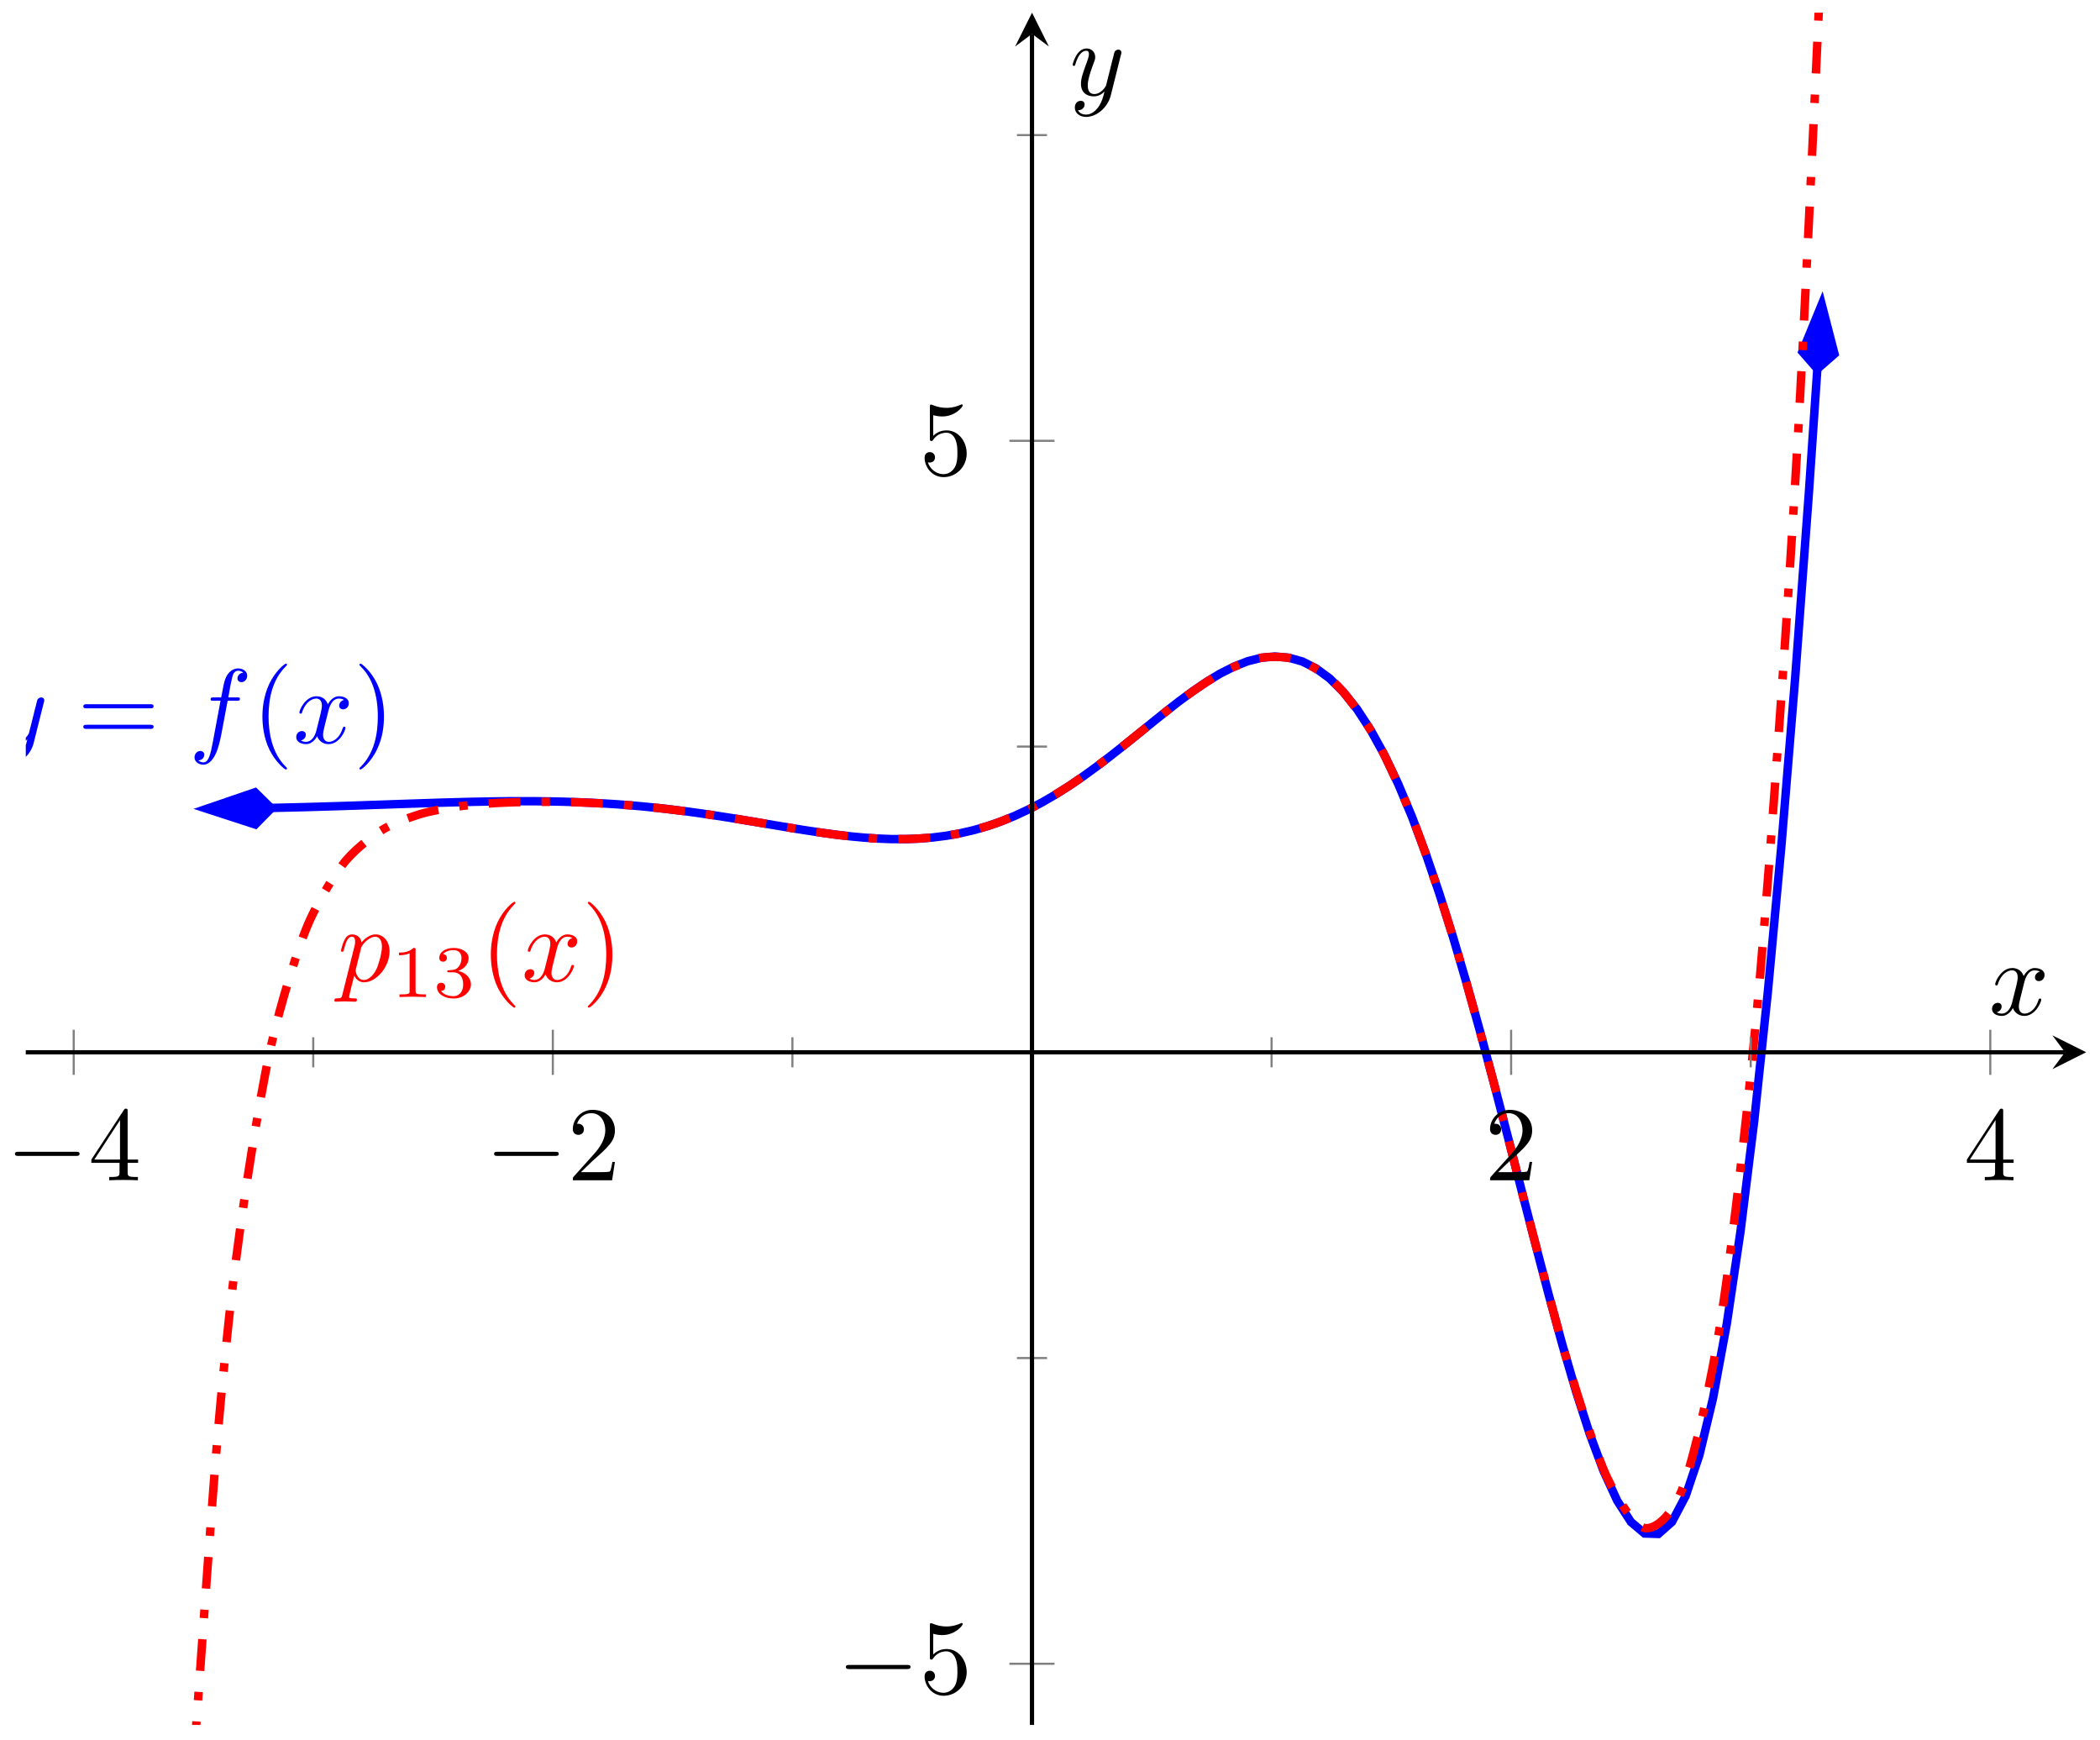 <?xml version="1.0" encoding="UTF-8"?>
<svg xmlns="http://www.w3.org/2000/svg" xmlns:xlink="http://www.w3.org/1999/xlink" width="198pt" height="164pt" viewBox="0 0 198 164" version="1.1">
<defs>
<g>
<symbol overflow="visible" id="glyph0-0">
<path style="stroke:none;" d=""/>
</symbol>
<symbol overflow="visible" id="glyph0-1">
<path style="stroke:none;" d="M 4.844 -3.797 C 4.891 -3.938 4.891 -3.953 4.891 -4.031 C 4.891 -4.203 4.75 -4.297 4.594 -4.297 C 4.5 -4.297 4.344 -4.234 4.25 -4.094 C 4.234 -4.031 4.141 -3.734 4.109 -3.547 C 4.031 -3.297 3.969 -3.016 3.906 -2.75 L 3.453 -0.953 C 3.422 -0.812 2.984 -0.109 2.328 -0.109 C 1.828 -0.109 1.719 -0.547 1.719 -0.922 C 1.719 -1.375 1.891 -2 2.219 -2.875 C 2.375 -3.281 2.422 -3.391 2.422 -3.594 C 2.422 -4.031 2.109 -4.406 1.609 -4.406 C 0.656 -4.406 0.297 -2.953 0.297 -2.875 C 0.297 -2.766 0.391 -2.766 0.406 -2.766 C 0.516 -2.766 0.516 -2.797 0.562 -2.953 C 0.844 -3.891 1.234 -4.188 1.578 -4.188 C 1.656 -4.188 1.828 -4.188 1.828 -3.875 C 1.828 -3.625 1.719 -3.359 1.656 -3.172 C 1.25 -2.109 1.078 -1.547 1.078 -1.078 C 1.078 -0.188 1.703 0.109 2.297 0.109 C 2.688 0.109 3.016 -0.062 3.297 -0.344 C 3.172 0.172 3.047 0.672 2.656 1.203 C 2.391 1.531 2.016 1.828 1.562 1.828 C 1.422 1.828 0.969 1.797 0.797 1.406 C 0.953 1.406 1.094 1.406 1.219 1.281 C 1.328 1.203 1.422 1.062 1.422 0.875 C 1.422 0.562 1.156 0.531 1.062 0.531 C 0.828 0.531 0.5 0.688 0.5 1.172 C 0.5 1.672 0.938 2.047 1.562 2.047 C 2.578 2.047 3.609 1.141 3.891 0.016 Z M 4.844 -3.797 "/>
</symbol>
<symbol overflow="visible" id="glyph0-2">
<path style="stroke:none;" d="M 3.656 -3.984 L 4.516 -3.984 C 4.719 -3.984 4.812 -3.984 4.812 -4.188 C 4.812 -4.297 4.719 -4.297 4.547 -4.297 L 3.719 -4.297 L 3.922 -5.438 C 3.969 -5.641 4.109 -6.344 4.172 -6.469 C 4.25 -6.656 4.422 -6.812 4.641 -6.812 C 4.672 -6.812 4.938 -6.812 5.125 -6.625 C 4.688 -6.594 4.578 -6.234 4.578 -6.094 C 4.578 -5.859 4.766 -5.734 4.953 -5.734 C 5.219 -5.734 5.5 -5.969 5.5 -6.344 C 5.5 -6.797 5.047 -7.031 4.641 -7.031 C 4.297 -7.031 3.672 -6.844 3.375 -5.859 C 3.312 -5.656 3.281 -5.547 3.047 -4.297 L 2.359 -4.297 C 2.156 -4.297 2.047 -4.297 2.047 -4.109 C 2.047 -3.984 2.141 -3.984 2.328 -3.984 L 2.984 -3.984 L 2.25 -0.047 C 2.062 0.922 1.891 1.828 1.375 1.828 C 1.328 1.828 1.094 1.828 0.891 1.641 C 1.359 1.609 1.453 1.25 1.453 1.109 C 1.453 0.875 1.266 0.75 1.078 0.75 C 0.812 0.75 0.531 0.984 0.531 1.359 C 0.531 1.797 0.969 2.047 1.375 2.047 C 1.922 2.047 2.328 1.453 2.5 1.078 C 2.828 0.453 3.047 -0.75 3.062 -0.828 Z M 3.656 -3.984 "/>
</symbol>
<symbol overflow="visible" id="glyph0-3">
<path style="stroke:none;" d="M 3.328 -3.016 C 3.391 -3.266 3.625 -4.188 4.312 -4.188 C 4.359 -4.188 4.609 -4.188 4.812 -4.062 C 4.531 -4 4.344 -3.766 4.344 -3.516 C 4.344 -3.359 4.453 -3.172 4.719 -3.172 C 4.938 -3.172 5.25 -3.344 5.25 -3.75 C 5.25 -4.266 4.672 -4.406 4.328 -4.406 C 3.75 -4.406 3.406 -3.875 3.281 -3.656 C 3.031 -4.312 2.5 -4.406 2.203 -4.406 C 1.172 -4.406 0.594 -3.125 0.594 -2.875 C 0.594 -2.766 0.703 -2.766 0.719 -2.766 C 0.797 -2.766 0.828 -2.797 0.844 -2.875 C 1.188 -3.938 1.844 -4.188 2.188 -4.188 C 2.375 -4.188 2.719 -4.094 2.719 -3.516 C 2.719 -3.203 2.547 -2.547 2.188 -1.141 C 2.031 -0.531 1.672 -0.109 1.234 -0.109 C 1.172 -0.109 0.953 -0.109 0.734 -0.234 C 0.984 -0.297 1.203 -0.5 1.203 -0.781 C 1.203 -1.047 0.984 -1.125 0.844 -1.125 C 0.531 -1.125 0.297 -0.875 0.297 -0.547 C 0.297 -0.094 0.781 0.109 1.219 0.109 C 1.891 0.109 2.25 -0.594 2.266 -0.641 C 2.391 -0.281 2.75 0.109 3.344 0.109 C 4.375 0.109 4.938 -1.172 4.938 -1.422 C 4.938 -1.531 4.859 -1.531 4.828 -1.531 C 4.734 -1.531 4.719 -1.484 4.688 -1.422 C 4.359 -0.344 3.688 -0.109 3.375 -0.109 C 2.984 -0.109 2.828 -0.422 2.828 -0.766 C 2.828 -0.984 2.875 -1.203 2.984 -1.641 Z M 3.328 -3.016 "/>
</symbol>
<symbol overflow="visible" id="glyph0-4">
<path style="stroke:none;" d="M 0.453 1.219 C 0.375 1.562 0.344 1.625 -0.094 1.625 C -0.203 1.625 -0.312 1.625 -0.312 1.812 C -0.312 1.891 -0.266 1.938 -0.188 1.938 C 0.078 1.938 0.375 1.906 0.641 1.906 C 0.984 1.906 1.312 1.938 1.641 1.938 C 1.688 1.938 1.812 1.938 1.812 1.734 C 1.812 1.625 1.719 1.625 1.578 1.625 C 1.078 1.625 1.078 1.562 1.078 1.469 C 1.078 1.344 1.5 -0.281 1.562 -0.531 C 1.688 -0.234 1.969 0.109 2.484 0.109 C 3.641 0.109 4.891 -1.344 4.891 -2.812 C 4.891 -3.75 4.312 -4.406 3.562 -4.406 C 3.062 -4.406 2.578 -4.047 2.25 -3.656 C 2.156 -4.203 1.719 -4.406 1.359 -4.406 C 0.891 -4.406 0.703 -4.016 0.625 -3.844 C 0.438 -3.5 0.312 -2.906 0.312 -2.875 C 0.312 -2.766 0.406 -2.766 0.422 -2.766 C 0.531 -2.766 0.531 -2.781 0.594 -3 C 0.766 -3.703 0.969 -4.188 1.328 -4.188 C 1.5 -4.188 1.641 -4.109 1.641 -3.734 C 1.641 -3.5 1.609 -3.391 1.562 -3.219 Z M 2.203 -3.109 C 2.266 -3.375 2.547 -3.656 2.719 -3.812 C 3.078 -4.109 3.359 -4.188 3.531 -4.188 C 3.922 -4.188 4.172 -3.844 4.172 -3.25 C 4.172 -2.656 3.844 -1.516 3.656 -1.141 C 3.312 -0.438 2.844 -0.109 2.469 -0.109 C 1.812 -0.109 1.688 -0.938 1.688 -1 C 1.688 -1.016 1.688 -1.031 1.719 -1.156 Z M 2.203 -3.109 "/>
</symbol>
<symbol overflow="visible" id="glyph1-0">
<path style="stroke:none;" d=""/>
</symbol>
<symbol overflow="visible" id="glyph1-1">
<path style="stroke:none;" d="M 6.844 -3.266 C 7 -3.266 7.188 -3.266 7.188 -3.453 C 7.188 -3.656 7 -3.656 6.859 -3.656 L 0.891 -3.656 C 0.75 -3.656 0.562 -3.656 0.562 -3.453 C 0.562 -3.266 0.75 -3.266 0.891 -3.266 Z M 6.859 -1.328 C 7 -1.328 7.188 -1.328 7.188 -1.531 C 7.188 -1.719 7 -1.719 6.844 -1.719 L 0.891 -1.719 C 0.75 -1.719 0.562 -1.719 0.562 -1.531 C 0.562 -1.328 0.75 -1.328 0.891 -1.328 Z M 6.859 -1.328 "/>
</symbol>
<symbol overflow="visible" id="glyph1-2">
<path style="stroke:none;" d="M 3.297 2.391 C 3.297 2.359 3.297 2.344 3.125 2.172 C 1.891 0.922 1.562 -0.969 1.562 -2.5 C 1.562 -4.234 1.938 -5.969 3.172 -7.203 C 3.297 -7.328 3.297 -7.344 3.297 -7.375 C 3.297 -7.453 3.266 -7.484 3.203 -7.484 C 3.094 -7.484 2.203 -6.797 1.609 -5.531 C 1.109 -4.438 0.984 -3.328 0.984 -2.5 C 0.984 -1.719 1.094 -0.516 1.641 0.625 C 2.25 1.844 3.094 2.5 3.203 2.5 C 3.266 2.5 3.297 2.469 3.297 2.391 Z M 3.297 2.391 "/>
</symbol>
<symbol overflow="visible" id="glyph1-3">
<path style="stroke:none;" d="M 2.875 -2.5 C 2.875 -3.266 2.766 -4.469 2.219 -5.609 C 1.625 -6.828 0.766 -7.484 0.672 -7.484 C 0.609 -7.484 0.562 -7.438 0.562 -7.375 C 0.562 -7.344 0.562 -7.328 0.75 -7.141 C 1.734 -6.156 2.297 -4.578 2.297 -2.5 C 2.297 -0.781 1.938 0.969 0.703 2.219 C 0.562 2.344 0.562 2.359 0.562 2.391 C 0.562 2.453 0.609 2.5 0.672 2.5 C 0.766 2.5 1.672 1.812 2.25 0.547 C 2.766 -0.547 2.875 -1.656 2.875 -2.5 Z M 2.875 -2.5 "/>
</symbol>
<symbol overflow="visible" id="glyph1-4">
<path style="stroke:none;" d="M 2.938 -1.641 L 2.938 -0.781 C 2.938 -0.422 2.906 -0.312 2.172 -0.312 L 1.969 -0.312 L 1.969 0 C 2.375 -0.031 2.891 -0.031 3.312 -0.031 C 3.734 -0.031 4.25 -0.031 4.672 0 L 4.672 -0.312 L 4.453 -0.312 C 3.719 -0.312 3.703 -0.422 3.703 -0.781 L 3.703 -1.641 L 4.688 -1.641 L 4.688 -1.953 L 3.703 -1.953 L 3.703 -6.484 C 3.703 -6.688 3.703 -6.75 3.531 -6.75 C 3.453 -6.75 3.422 -6.75 3.344 -6.625 L 0.281 -1.953 L 0.281 -1.641 Z M 2.984 -1.953 L 0.562 -1.953 L 2.984 -5.672 Z M 2.984 -1.953 "/>
</symbol>
<symbol overflow="visible" id="glyph1-5">
<path style="stroke:none;" d="M 1.266 -0.766 L 2.328 -1.797 C 3.875 -3.172 4.469 -3.703 4.469 -4.703 C 4.469 -5.844 3.578 -6.641 2.359 -6.641 C 1.234 -6.641 0.5 -5.719 0.5 -4.828 C 0.5 -4.281 1 -4.281 1.031 -4.281 C 1.203 -4.281 1.547 -4.391 1.547 -4.812 C 1.547 -5.062 1.359 -5.328 1.016 -5.328 C 0.938 -5.328 0.922 -5.328 0.891 -5.312 C 1.109 -5.969 1.656 -6.328 2.234 -6.328 C 3.141 -6.328 3.562 -5.516 3.562 -4.703 C 3.562 -3.906 3.078 -3.125 2.516 -2.5 L 0.609 -0.375 C 0.5 -0.266 0.5 -0.234 0.5 0 L 4.203 0 L 4.469 -1.734 L 4.234 -1.734 C 4.172 -1.438 4.109 -1 4 -0.844 C 3.938 -0.766 3.281 -0.766 3.062 -0.766 Z M 1.266 -0.766 "/>
</symbol>
<symbol overflow="visible" id="glyph1-6">
<path style="stroke:none;" d="M 4.469 -2 C 4.469 -3.188 3.656 -4.188 2.578 -4.188 C 2.109 -4.188 1.672 -4.031 1.312 -3.672 L 1.312 -5.625 C 1.516 -5.562 1.844 -5.5 2.156 -5.5 C 3.391 -5.5 4.094 -6.406 4.094 -6.531 C 4.094 -6.594 4.062 -6.641 3.984 -6.641 C 3.984 -6.641 3.953 -6.641 3.906 -6.609 C 3.703 -6.516 3.219 -6.312 2.547 -6.312 C 2.156 -6.312 1.688 -6.391 1.219 -6.594 C 1.141 -6.625 1.125 -6.625 1.109 -6.625 C 1 -6.625 1 -6.547 1 -6.391 L 1 -3.438 C 1 -3.266 1 -3.188 1.141 -3.188 C 1.219 -3.188 1.234 -3.203 1.281 -3.266 C 1.391 -3.422 1.75 -3.969 2.562 -3.969 C 3.078 -3.969 3.328 -3.516 3.406 -3.328 C 3.562 -2.953 3.594 -2.578 3.594 -2.078 C 3.594 -1.719 3.594 -1.125 3.344 -0.703 C 3.109 -0.312 2.734 -0.062 2.281 -0.062 C 1.562 -0.062 0.984 -0.594 0.812 -1.172 C 0.844 -1.172 0.875 -1.156 0.984 -1.156 C 1.312 -1.156 1.484 -1.406 1.484 -1.641 C 1.484 -1.891 1.312 -2.141 0.984 -2.141 C 0.844 -2.141 0.5 -2.062 0.5 -1.609 C 0.5 -0.75 1.188 0.219 2.297 0.219 C 3.453 0.219 4.469 -0.734 4.469 -2 Z M 4.469 -2 "/>
</symbol>
<symbol overflow="visible" id="glyph2-0">
<path style="stroke:none;" d=""/>
</symbol>
<symbol overflow="visible" id="glyph2-1">
<path style="stroke:none;" d="M 2.328 -4.438 C 2.328 -4.625 2.328 -4.625 2.125 -4.625 C 1.672 -4.188 1.047 -4.188 0.766 -4.188 L 0.766 -3.938 C 0.922 -3.938 1.391 -3.938 1.766 -4.125 L 1.766 -0.578 C 1.766 -0.344 1.766 -0.25 1.078 -0.25 L 0.812 -0.25 L 0.812 0 C 0.938 0 1.797 -0.031 2.047 -0.031 C 2.266 -0.031 3.141 0 3.297 0 L 3.297 -0.25 L 3.031 -0.25 C 2.328 -0.25 2.328 -0.344 2.328 -0.578 Z M 2.328 -4.438 "/>
</symbol>
<symbol overflow="visible" id="glyph2-2">
<path style="stroke:none;" d="M 1.906 -2.328 C 2.453 -2.328 2.844 -1.953 2.844 -1.203 C 2.844 -0.344 2.328 -0.078 1.938 -0.078 C 1.656 -0.078 1.031 -0.156 0.75 -0.578 C 1.078 -0.578 1.156 -0.812 1.156 -0.969 C 1.156 -1.188 0.984 -1.344 0.766 -1.344 C 0.578 -1.344 0.375 -1.219 0.375 -0.938 C 0.375 -0.281 1.094 0.141 1.938 0.141 C 2.906 0.141 3.578 -0.516 3.578 -1.203 C 3.578 -1.75 3.141 -2.297 2.375 -2.453 C 3.094 -2.719 3.359 -3.234 3.359 -3.672 C 3.359 -4.219 2.734 -4.625 1.953 -4.625 C 1.188 -4.625 0.594 -4.25 0.594 -3.688 C 0.594 -3.453 0.75 -3.328 0.953 -3.328 C 1.172 -3.328 1.312 -3.484 1.312 -3.672 C 1.312 -3.875 1.172 -4.031 0.953 -4.047 C 1.203 -4.344 1.672 -4.422 1.938 -4.422 C 2.25 -4.422 2.688 -4.266 2.688 -3.672 C 2.688 -3.375 2.594 -3.047 2.406 -2.844 C 2.188 -2.578 1.984 -2.562 1.641 -2.531 C 1.469 -2.516 1.453 -2.516 1.422 -2.516 C 1.406 -2.516 1.344 -2.5 1.344 -2.422 C 1.344 -2.328 1.406 -2.328 1.531 -2.328 Z M 1.906 -2.328 "/>
</symbol>
<symbol overflow="visible" id="glyph3-0">
<path style="stroke:none;" d=""/>
</symbol>
<symbol overflow="visible" id="glyph3-1">
<path style="stroke:none;" d="M 6.562 -2.297 C 6.734 -2.297 6.922 -2.297 6.922 -2.5 C 6.922 -2.688 6.734 -2.688 6.562 -2.688 L 1.172 -2.688 C 1 -2.688 0.828 -2.688 0.828 -2.5 C 0.828 -2.297 1 -2.297 1.172 -2.297 Z M 6.562 -2.297 "/>
</symbol>
</g>
<clipPath id="clip1">
  <path d="M 2.43 65 L 5 65 L 5 73 L 2.43 73 Z M 2.43 65 "/>
</clipPath>
<clipPath id="clip2">
  <path d="M 7 1.195 L 185 1.195 L 185 162.602 L 7 162.602 Z M 7 1.195 "/>
</clipPath>
<clipPath id="clip3">
  <path d="M 5 153 L 31 153 L 31 162.602 L 5 162.602 Z M 5 153 "/>
</clipPath>
</defs>
<g id="surface1">
<path style="fill:none;stroke-width:0.797;stroke-linecap:butt;stroke-linejoin:miter;stroke:rgb(0%,0%,100%);stroke-opacity:1;stroke-miterlimit:10;" d="M 23.14 96.362 L 17.101 96.319 L 18.394 96.331 L 19.683 96.347 L 20.976 96.366 L 22.265 96.39 L 23.558 96.413 L 26.136 96.475 L 27.429 96.511 L 28.718 96.55 L 30.011 96.589 L 31.3 96.632 L 32.593 96.679 L 33.882 96.722 L 35.175 96.768 L 37.753 96.854 L 39.046 96.897 L 40.335 96.932 L 41.628 96.968 L 42.917 96.995 L 44.21 97.018 L 45.499 97.034 L 46.792 97.038 L 48.081 97.034 L 49.37 97.018 L 50.663 96.991 L 51.952 96.948 L 53.245 96.893 L 54.534 96.823 L 55.827 96.741 L 57.116 96.64 L 58.409 96.522 L 59.698 96.39 L 60.987 96.241 L 62.28 96.077 L 63.569 95.901 L 64.862 95.71 L 66.151 95.511 L 67.444 95.304 L 68.733 95.089 L 70.026 94.87 L 71.315 94.655 L 72.608 94.44 L 73.897 94.237 L 75.186 94.046 L 76.479 93.874 L 77.768 93.722 L 79.061 93.601 L 80.35 93.515 L 81.643 93.464 L 82.932 93.464 L 84.225 93.511 L 85.514 93.616 L 86.803 93.78 L 88.096 94.011 L 89.385 94.312 L 90.678 94.687 L 91.967 95.132 L 93.26 95.659 L 94.549 96.261 L 95.842 96.936 L 97.131 97.686 L 98.42 98.507 L 99.713 99.389 L 101.002 100.327 L 102.295 101.311 L 103.584 102.331 L 104.877 103.37 L 106.166 104.416 L 107.459 105.455 L 108.748 106.459 L 110.037 107.408 L 111.33 108.287 L 112.619 109.068 L 113.912 109.721 L 115.201 110.229 L 116.494 110.557 L 117.783 110.678 L 119.076 110.568 L 120.365 110.205 L 121.654 109.557 L 122.947 108.604 L 124.236 107.322 L 125.529 105.701 L 126.818 103.721 L 128.111 101.378 L 129.4 98.663 L 130.693 95.585 L 131.982 92.144 L 133.271 88.363 L 134.564 84.261 L 135.853 79.871 L 137.146 75.238 L 138.435 70.411 L 139.728 65.45 L 141.017 60.419 L 142.31 55.404 L 143.599 50.49 L 144.888 45.771 L 146.181 41.358 L 147.47 37.362 L 148.763 33.901 L 150.052 31.097 L 151.345 29.093 L 152.634 28.007 L 153.927 27.964 L 155.216 29.101 L 156.505 31.546 L 157.798 35.393 L 159.087 40.768 L 160.38 47.76 L 161.669 56.435 L 162.962 66.848 L 164.251 79.031 L 165.544 92.995 L 166.833 108.697 L 168.122 126.099 L 168.919 137.785 " transform="matrix(1,0,0,-1,2.429,172.563)"/>
<path style="fill-rule:nonzero;fill:rgb(0%,0%,100%);fill-opacity:1;stroke-width:0.797;stroke-linecap:butt;stroke-linejoin:miter;stroke:rgb(0%,0%,100%);stroke-opacity:1;stroke-miterlimit:10;" d="M 6.628 -0.002 L 2.081 1.517 L 0.562 0.002 L 2.081 -1.518 Z M 6.628 -0.002 " transform="matrix(-1,0.008,0.008,1,26.132,76.189)"/>
<path style="fill-rule:nonzero;fill:rgb(0%,0%,100%);fill-opacity:1;stroke-width:0.797;stroke-linecap:butt;stroke-linejoin:miter;stroke:rgb(0%,0%,100%);stroke-opacity:1;stroke-miterlimit:10;" d="M 6.632 0 L 2.081 1.516 L 0.564 -0.001 L 2.08 -1.515 Z M 6.632 0 " transform="matrix(0.068,-0.998,-0.998,-0.068,171.312,35.332)"/>
<g clip-path="url(#clip1)" clip-rule="nonzero">
<g style="fill:rgb(0%,0%,100%);fill-opacity:1;">
  <use xlink:href="#glyph0-1" x="-0.718" y="70.039"/>
</g>
</g>
<g style="fill:rgb(0%,0%,100%);fill-opacity:1;">
  <use xlink:href="#glyph1-1" x="7.293" y="70.039"/>
</g>
<g style="fill:rgb(0%,0%,100%);fill-opacity:1;">
  <use xlink:href="#glyph0-2" x="17.809" y="70.039"/>
</g>
<g style="fill:rgb(0%,0%,100%);fill-opacity:1;">
  <use xlink:href="#glyph1-2" x="23.759" y="70.039"/>
</g>
<g style="fill:rgb(0%,0%,100%);fill-opacity:1;">
  <use xlink:href="#glyph0-3" x="27.633" y="70.039"/>
</g>
<g style="fill:rgb(0%,0%,100%);fill-opacity:1;">
  <use xlink:href="#glyph1-3" x="33.327" y="70.039"/>
</g>
<g clip-path="url(#clip2)" clip-rule="nonzero">
<path style="fill:none;stroke-width:0.797;stroke-linecap:butt;stroke-linejoin:miter;stroke:rgb(100%,0%,0%);stroke-opacity:1;stroke-dasharray:2.989,1.993,0.797,1.993;stroke-miterlimit:10;" d="M 15.883 7.309 C 17.973 36.553 17.973 36.553 18.972 46.459 C 19.976 56.365 21.586 66.134 22.59 71.399 C 23.59 76.664 25.199 81.679 26.203 84.398 C 27.207 87.113 28.812 89.617 29.816 90.98 C 30.82 92.343 32.429 93.554 33.429 94.222 C 34.433 94.886 36.042 95.456 37.046 95.776 C 38.046 96.097 39.656 96.374 40.66 96.526 C 41.663 96.675 43.269 96.8 44.273 96.862 C 45.277 96.925 46.886 96.964 47.886 96.975 C 48.89 96.987 50.499 96.979 51.503 96.952 C 52.503 96.925 54.112 96.843 55.116 96.78 C 56.12 96.718 57.726 96.593 58.73 96.491 C 59.733 96.393 61.343 96.198 62.343 96.065 C 63.347 95.933 64.956 95.702 65.96 95.546 C 66.96 95.39 68.569 95.112 69.573 94.948 C 70.577 94.78 72.182 94.503 73.186 94.347 C 74.19 94.19 75.799 93.944 76.799 93.827 C 77.803 93.71 79.413 93.55 80.417 93.507 C 81.417 93.46 83.026 93.448 84.03 93.507 C 85.034 93.562 86.639 93.73 87.643 93.921 C 88.647 94.112 90.256 94.53 91.256 94.878 C 92.26 95.226 93.869 95.913 94.873 96.421 C 95.873 96.932 97.483 97.897 98.487 98.553 C 99.49 99.214 101.096 100.397 102.1 101.159 C 103.104 101.924 104.713 103.26 105.713 104.053 C 106.717 104.85 108.326 106.17 109.33 106.889 C 110.33 107.612 111.939 108.733 112.943 109.24 C 113.947 109.752 115.553 110.424 116.556 110.568 C 117.56 110.713 119.17 110.662 120.17 110.279 C 121.174 109.897 122.783 108.861 123.787 107.811 C 124.787 106.764 126.396 104.53 127.4 102.717 C 128.404 100.905 130.009 97.343 131.013 94.749 C 132.017 92.159 133.626 87.32 134.626 84.047 C 135.63 80.769 137.24 74.875 138.244 71.145 C 139.244 67.415 140.853 60.95 141.857 57.158 C 142.861 53.361 144.466 47.103 145.47 43.795 C 146.474 40.487 148.083 35.436 149.083 33.315 C 150.087 31.194 151.696 28.616 152.7 28.511 C 153.7 28.401 155.31 29.722 156.313 32.534 C 157.317 35.346 158.923 42.076 159.927 48.775 C 160.931 55.474 162.54 69.184 163.54 80.812 C 164.544 92.444 166.153 114.783 167.157 132.61 C 168.157 150.433 170.77 209.285 170.446 201.965 " transform="matrix(1,0,0,-1,2.429,172.563)"/>
</g>
<g clip-path="url(#clip3)" clip-rule="nonzero">
<path style="fill:none;stroke-width:0.797;stroke-linecap:butt;stroke-linejoin:miter;stroke:rgb(100%,0%,0%);stroke-opacity:1;stroke-miterlimit:10;" d="M 6.629 -0.001 L 2.08 1.515 L 0.563 0 L 2.081 -1.516 Z M 6.629 -0.001 " transform="matrix(-0.071,0.997,0.997,0.071,18.352,164.693)"/>
</g>
<g style="fill:rgb(100%,0%,0%);fill-opacity:1;">
  <use xlink:href="#glyph0-4" x="31.841" y="92.488"/>
</g>
<g style="fill:rgb(100%,0%,0%);fill-opacity:1;">
  <use xlink:href="#glyph2-1" x="36.854" y="93.984"/>
  <use xlink:href="#glyph2-2" x="40.825" y="93.984"/>
</g>
<g style="fill:rgb(100%,0%,0%);fill-opacity:1;">
  <use xlink:href="#glyph1-2" x="45.294" y="92.488"/>
</g>
<g style="fill:rgb(100%,0%,0%);fill-opacity:1;">
  <use xlink:href="#glyph0-3" x="49.169" y="92.488"/>
</g>
<g style="fill:rgb(100%,0%,0%);fill-opacity:1;">
  <use xlink:href="#glyph1-3" x="54.864" y="92.488"/>
</g>
<path style="fill:none;stroke-width:0.199;stroke-linecap:butt;stroke-linejoin:miter;stroke:rgb(50%,50%,50%);stroke-opacity:1;stroke-miterlimit:10;" d="M 27.105 71.95 L 27.105 74.785 M 72.284 71.95 L 72.284 74.785 M 117.463 71.95 L 117.463 74.785 M 162.638 71.95 L 162.638 74.785 " transform="matrix(1,0,0,-1,2.429,172.563)"/>
<path style="fill:none;stroke-width:0.199;stroke-linecap:butt;stroke-linejoin:miter;stroke:rgb(50%,50%,50%);stroke-opacity:1;stroke-miterlimit:10;" d="M 4.52 71.239 L 4.52 75.492 M 49.695 71.239 L 49.695 75.492 M 140.048 71.239 L 140.048 75.492 M 185.227 71.239 L 185.227 75.492 " transform="matrix(1,0,0,-1,2.429,172.563)"/>
<path style="fill:none;stroke-width:0.199;stroke-linecap:butt;stroke-linejoin:miter;stroke:rgb(50%,50%,50%);stroke-opacity:1;stroke-miterlimit:10;" d="M 93.455 44.545 L 96.291 44.545 M 93.455 102.186 L 96.291 102.186 M 93.455 159.827 L 96.291 159.827 " transform="matrix(1,0,0,-1,2.429,172.563)"/>
<path style="fill:none;stroke-width:0.199;stroke-linecap:butt;stroke-linejoin:miter;stroke:rgb(50%,50%,50%);stroke-opacity:1;stroke-miterlimit:10;" d="M 92.744 15.726 L 96.998 15.726 M 92.744 131.009 L 96.998 131.009 " transform="matrix(1,0,0,-1,2.429,172.563)"/>
<path style="fill:none;stroke-width:0.399;stroke-linecap:butt;stroke-linejoin:miter;stroke:rgb(0%,0%,0%);stroke-opacity:1;stroke-miterlimit:10;" d="M 0 73.367 L 192.27 73.367 " transform="matrix(1,0,0,-1,2.429,172.563)"/>
<path style=" stroke:none;fill-rule:nonzero;fill:rgb(0%,0%,0%);fill-opacity:1;" d="M 196.695 99.191 L 193.508 97.598 L 194.703 99.191 L 193.508 100.789 "/>
<path style="fill:none;stroke-width:0.399;stroke-linecap:butt;stroke-linejoin:miter;stroke:rgb(0%,0%,0%);stroke-opacity:1;stroke-miterlimit:10;" d="M 94.873 9.961 L 94.873 169.362 " transform="matrix(1,0,0,-1,2.429,172.563)"/>
<path style=" stroke:none;fill-rule:nonzero;fill:rgb(0%,0%,0%);fill-opacity:1;" d="M 97.305 1.195 L 95.711 4.387 L 97.305 3.191 L 98.898 4.387 "/>
<g style="fill:rgb(0%,0%,0%);fill-opacity:1;">
  <use xlink:href="#glyph3-1" x="0.582" y="111.261"/>
</g>
<g style="fill:rgb(0%,0%,0%);fill-opacity:1;">
  <use xlink:href="#glyph1-4" x="8.332" y="111.261"/>
</g>
<g style="fill:rgb(0%,0%,0%);fill-opacity:1;">
  <use xlink:href="#glyph3-1" x="45.76" y="111.261"/>
</g>
<g style="fill:rgb(0%,0%,0%);fill-opacity:1;">
  <use xlink:href="#glyph1-5" x="53.509" y="111.261"/>
</g>
<g style="fill:rgb(0%,0%,0%);fill-opacity:1;">
  <use xlink:href="#glyph1-5" x="139.991" y="111.261"/>
</g>
<g style="fill:rgb(0%,0%,0%);fill-opacity:1;">
  <use xlink:href="#glyph1-4" x="185.169" y="111.261"/>
</g>
<g style="fill:rgb(0%,0%,0%);fill-opacity:1;">
  <use xlink:href="#glyph3-1" x="78.927" y="159.634"/>
</g>
<g style="fill:rgb(0%,0%,0%);fill-opacity:1;">
  <use xlink:href="#glyph1-6" x="86.676" y="159.634"/>
</g>
<g style="fill:rgb(0%,0%,0%);fill-opacity:1;">
  <use xlink:href="#glyph1-6" x="86.676" y="44.759"/>
</g>
<g style="fill:rgb(0%,0%,0%);fill-opacity:1;">
  <use xlink:href="#glyph0-3" x="187.522" y="95.658"/>
</g>
<g style="fill:rgb(0%,0%,0%);fill-opacity:1;">
  <use xlink:href="#glyph0-1" x="100.841" y="8.974"/>
</g>
</g>
</svg>
